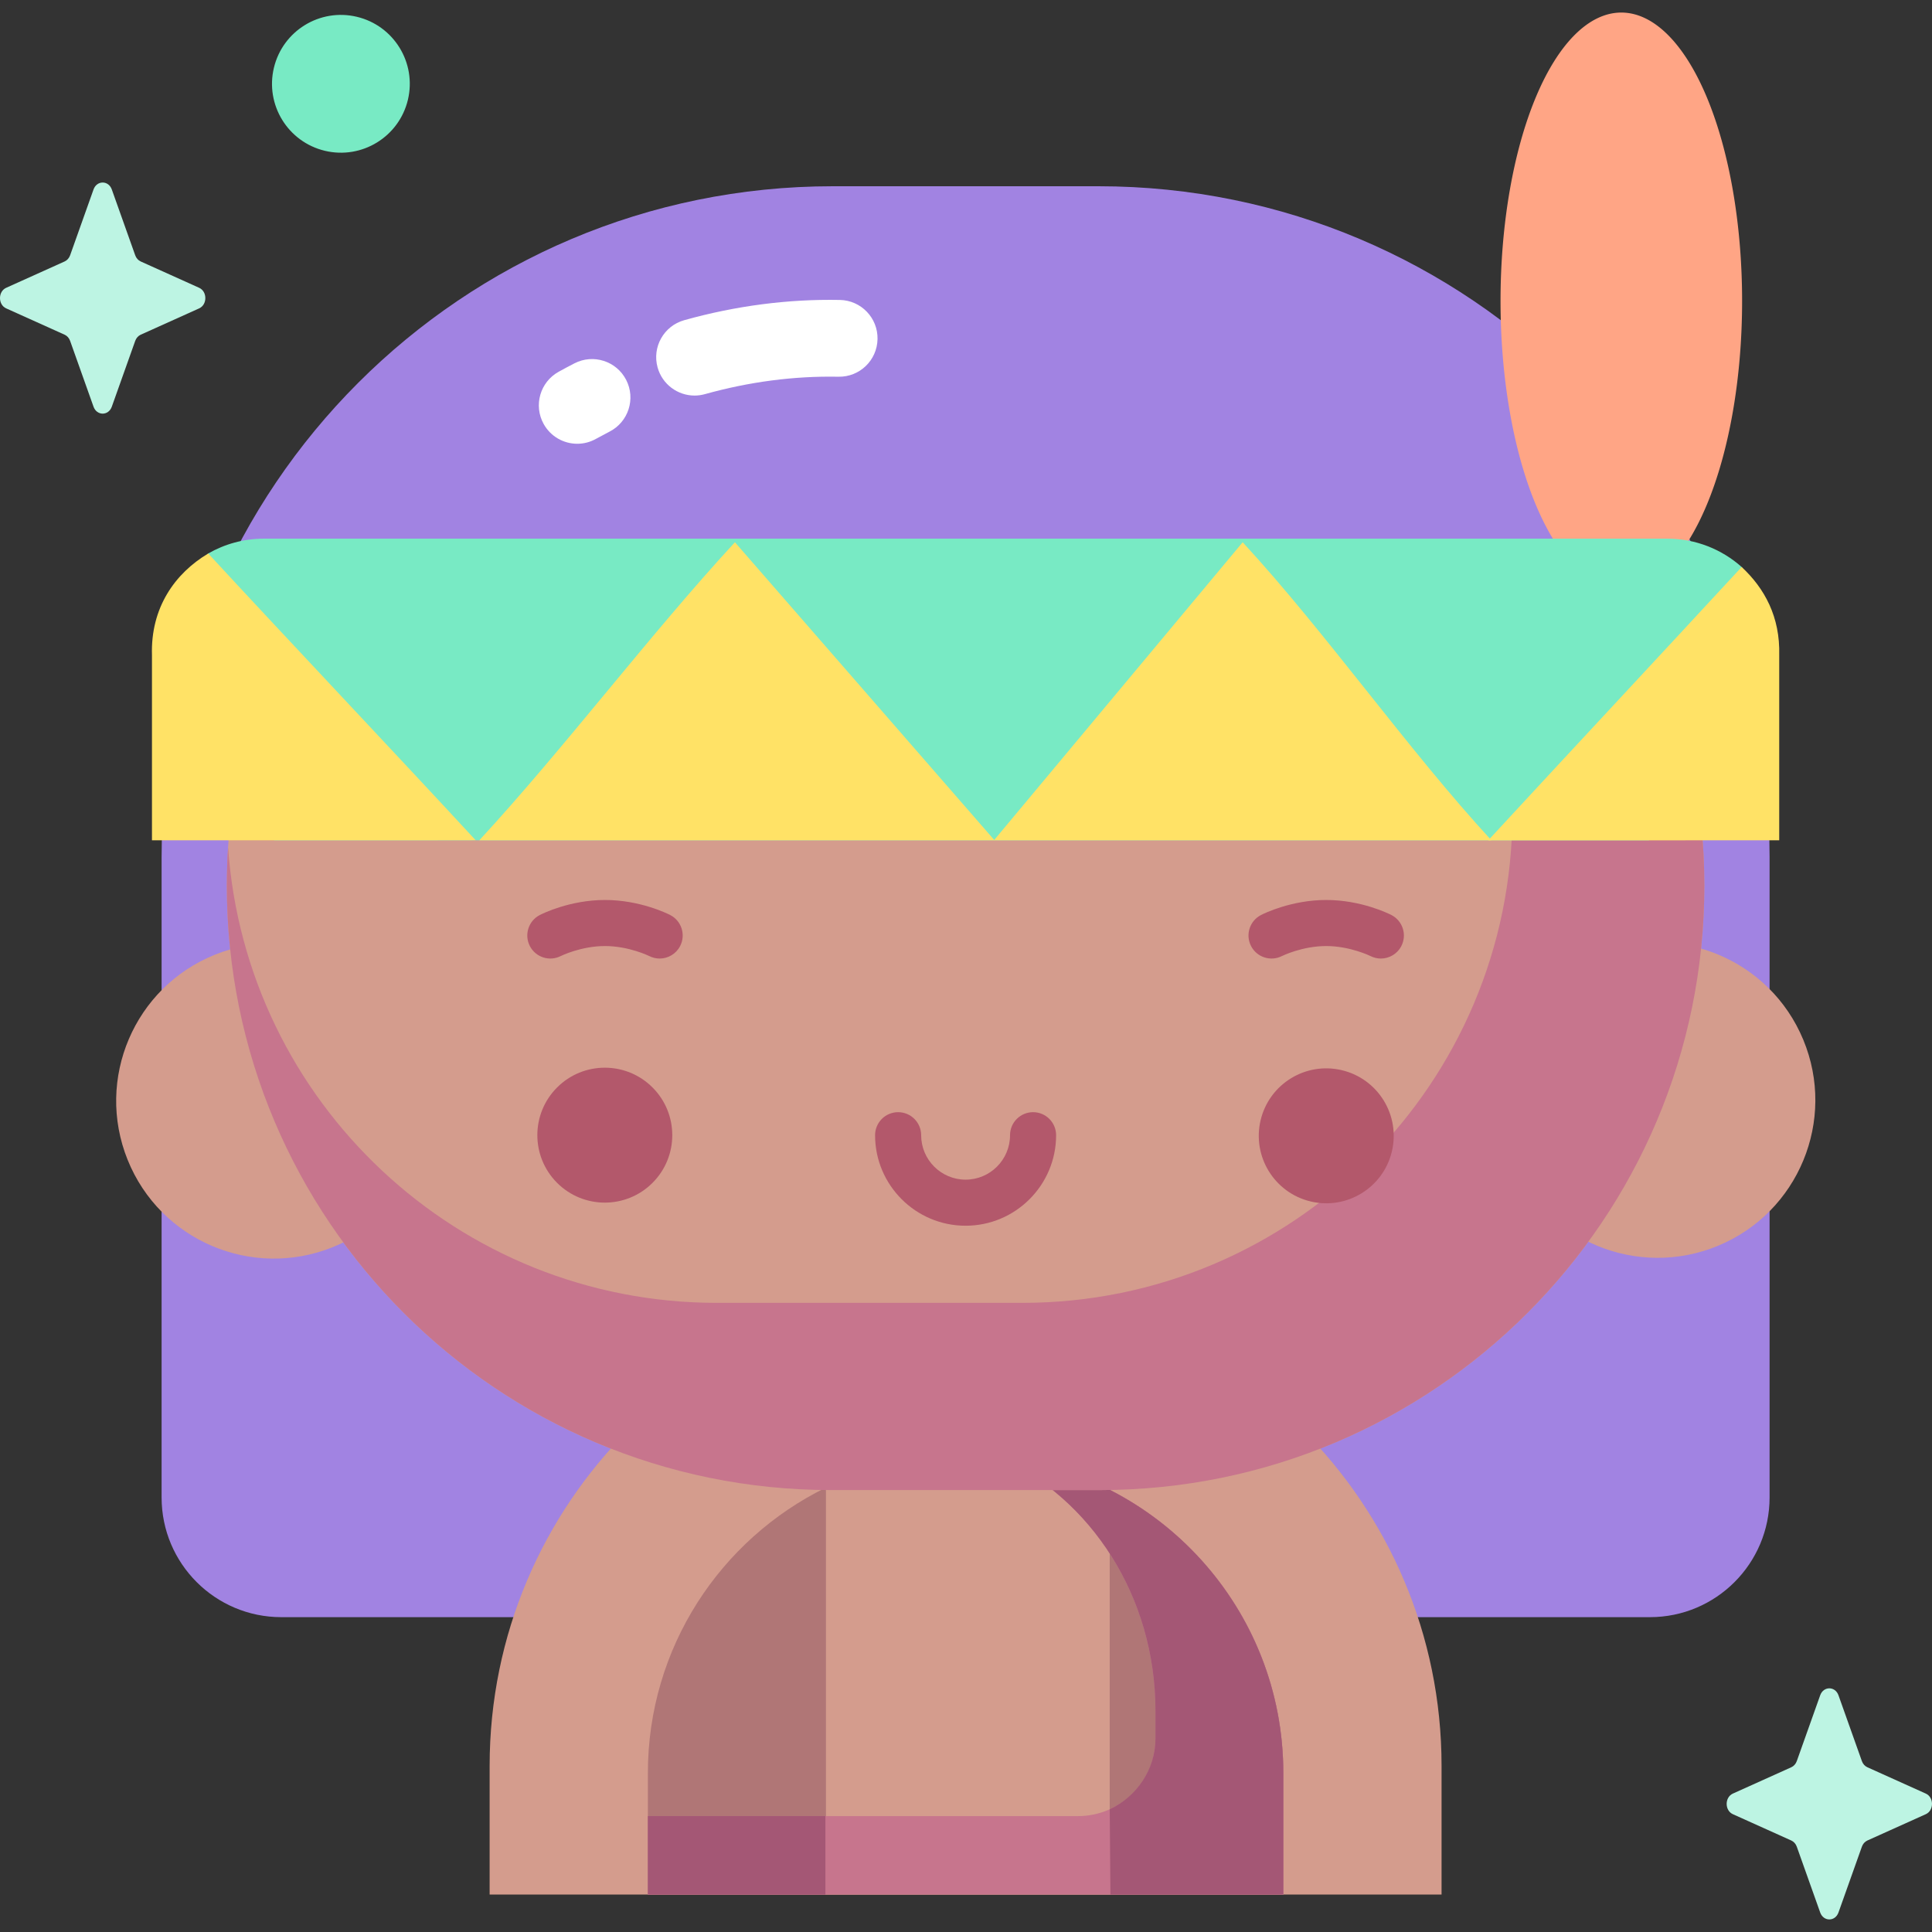 <svg xmlns="http://www.w3.org/2000/svg" viewBox="0.0 0.0 200.0 200.0" height="200.0px" width="200.0px"><rect x="0.0" y="0.0" width="200.0" height="200.0" fill="#333333" stroke="none"/><path fill="#a183e2" fill-opacity="1.0"  filling="0" d="M170.795 167.408 L29.122 167.408 C22.278 167.408 16.729 161.859 16.729 155.015 L16.729 88.758 C16.729 50.386 47.836 19.28 86.207 19.28 L113.709 19.28 C152.081 19.28 183.187 50.386 183.187 88.758 L183.187 155.015 C183.187 161.859 177.639 167.408 170.795 167.408 Z"></path>
<path fill="#d49c8d" fill-opacity="1.0"  filling="0" d="M149.23 196.125 L149.23 182.805 C149.23 155.592 127.17 133.533 99.958 133.533 C72.746 133.533 50.686 155.592 50.686 182.805 L50.686 196.125 L149.23 196.125 Z"></path>
<path fill="#d49c8d" fill-opacity="1.0"  filling="0" d="M132.848 196.125 L132.848 183.539 C132.848 165.375 118.123 150.649 99.958 150.649 C81.793 150.649 67.068 165.375 67.068 183.539 L67.068 196.125 L132.848 196.125 Z"></path>
<path fill="#b07676" fill-opacity="1.0"  filling="0" d="M85.501 153.994 C74.586 159.345 67.068 170.563 67.068 183.539 L67.068 196.125 L85.501 196.125 L85.501 153.994 Z"></path>
<path fill="#b07676" fill-opacity="1.0"  filling="0" d="M114.878 154.231 L114.878 196.125 L132.848 196.125 L132.848 183.539 C132.848 170.748 125.541 159.671 114.878 154.231 Z"></path>
<path fill="#c7758d" fill-opacity="1.0"  filling="0" d="M103.409 150.83 C112.923 155.109 119.614 165.264 119.614 177.115 L119.614 179.966 C119.614 184.405 116.016 188.003 111.578 188.003 L67.068 188.003 L67.068 196.125 L132.848 196.125 L132.848 183.539 C132.848 166.54 119.952 152.556 103.409 150.83 Z"></path>
<path fill="#a45775" fill-opacity="1.0"  filling="0" d="M67.068 188.003 L85.444 188.003 L85.444 196.125 L67.068 196.125 L67.068 188.003 Z"></path>
<path fill="#a45775" fill-opacity="1.0"  filling="0" d="M103.409 150.831 C112.923 155.109 119.614 165.264 119.614 177.115 L119.614 179.966 C119.614 183.198 117.63 186.02 114.879 187.296 L114.951 196.125 L132.849 196.125 L132.849 183.539 C132.848 166.54 119.952 152.556 103.409 150.831 Z"></path>
<path fill="#d49c8d" fill-opacity="1.0"  filling="0" d="M186.676 107.637 C190.128 115.964 186.176 125.512 177.849 128.963 C169.522 132.415 159.974 128.462 156.523 120.136 C153.071 111.809 157.024 102.261 165.35 98.809 C173.677 95.358 183.225 99.31 186.676 107.637 Z"></path>
<path fill="#d49c8d" fill-opacity="1.0"  filling="0" d="M43.492 107.88 C46.853 116.243 42.798 125.747 34.435 129.109 C26.073 132.47 16.568 128.415 13.207 120.053 C9.845 111.69 13.9 102.186 22.263 98.824 C30.626 95.463 40.13 99.517 43.492 107.88 Z"></path>
<path fill="#d49c8d" fill-opacity="1.0"  filling="0" d="M113.863 154.251 L86.054 154.251 C51.498 154.251 23.484 126.238 23.484 91.682 C23.484 57.125 51.498 29.112 86.054 29.112 L113.863 29.112 C148.419 29.112 176.432 57.125 176.432 91.682 C176.432 126.238 148.419 154.251 113.863 154.251 Z"></path>
<path fill="#c7758d" fill-opacity="1.0"  filling="0" d="M113.863 29.112 L105.839 29.112 C133.854 29.112 156.565 51.823 156.565 79.838 L156.565 84.146 C156.565 112.161 133.854 134.872 105.839 134.872 L74.21 134.872 C47.4 134.872 25.452 114.073 23.612 87.73 C23.53 89.037 23.484 90.354 23.484 91.681 C23.484 126.237 51.498 154.251 86.054 154.251 L113.863 154.251 C148.419 154.251 176.432 126.237 176.432 91.681 C176.432 57.125 148.419 29.112 113.863 29.112 Z"></path>
<path fill="#a183e2" fill-opacity="1.0"  filling="0" d="M177.095 65.678 C166.344 41.1 142.63 24.022 115.101 24.022 L84.815 24.022 C57.286 24.022 33.573 41.099 22.822 65.678 L177.095 65.678 Z"></path>
<path fill="#b3586b" fill-opacity="1.0"  filling="0" d="M67.548 112.573 C70.276 115.3 70.276 119.722 67.548 122.449 C64.821 125.177 60.399 125.177 57.671 122.449 C54.944 119.722 54.944 115.3 57.671 112.573 C60.399 109.845 64.821 109.845 67.548 112.573 Z"></path>
<path fill="#b3586b" fill-opacity="1.0"  filling="0" d="M138.899 110.784 C142.652 111.671 144.976 115.433 144.089 119.186 C143.202 122.94 139.439 125.264 135.686 124.377 C131.932 123.489 129.609 119.727 130.496 115.973 C131.383 112.22 135.145 109.896 138.899 110.784 Z"></path>
<path fill="#b3586b" fill-opacity="1.0"  filling="0" d="M68.286 99.228 C67.921 99.228 67.551 99.144 67.203 98.967 C67.192 98.961 65.104 97.934 62.629 97.934 C60.146 97.934 58.074 98.957 58.054 98.967 C56.881 99.565 55.445 99.1 54.846 97.927 C54.247 96.753 54.713 95.318 55.886 94.719 C56.197 94.56 59.034 93.165 62.629 93.165 C66.223 93.165 69.06 94.56 69.372 94.719 C70.545 95.317 71.01 96.753 70.412 97.927 C69.99 98.753 69.153 99.228 68.286 99.228 Z"></path>
<path fill="#b3586b" fill-opacity="1.0"  filling="0" d="M142.944 99.228 C142.58 99.228 142.21 99.144 141.862 98.967 C141.851 98.961 139.763 97.934 137.288 97.934 C134.805 97.934 132.733 98.957 132.713 98.967 C131.539 99.565 130.104 99.1 129.505 97.927 C128.906 96.753 129.372 95.318 130.545 94.719 C130.857 94.56 133.693 93.165 137.288 93.165 C140.883 93.165 143.719 94.56 144.03 94.719 C145.204 95.317 145.669 96.753 145.07 97.927 C144.649 98.753 143.812 99.228 142.944 99.228 Z"></path>
<path fill="#b3586b" fill-opacity="1.0"  filling="0" d="M99.958 126.887 C94.792 126.887 90.588 122.683 90.588 117.517 C90.588 116.2 91.656 115.132 92.973 115.132 C94.29 115.132 95.358 116.2 95.358 117.517 C95.358 120.053 97.421 122.117 99.958 122.117 C102.495 122.117 104.558 120.054 104.558 117.517 C104.558 116.2 105.626 115.132 106.943 115.132 C108.26 115.132 109.328 116.2 109.328 117.517 C109.328 122.683 105.124 126.887 99.958 126.887 Z"></path>
<path fill="#ffa585" fill-opacity="1.0"  filling="0" d="M180.342 31.16 A12.504 29.86 0.0 1 1 155.334 31.16 A12.504 29.86 0.0 1 1 180.342 31.16 Z"></path>
<path fill="#78eac4" fill-opacity="1.0"  filling="0" d="M170.686 86.989 L28.373 86.989 L17.176 67.796 C17.176 63.494 18.669 60.314 21.555 57.298 C23.255 56.321 25.227 55.761 27.329 55.761 L172.588 55.761 C175.547 55.761 178.247 56.87 180.296 58.693 C182.065 61.15 182.978 63.911 182.978 67.357 L170.686 86.989 Z"></path>
<path fill="#ffe266" fill-opacity="1.0"  filling="0" d="M49.237 86.978 C41.25 78.325 29.541 65.952 21.555 57.298 C18.111 59.352 15.578 62.911 15.732 67.832 L15.732 86.989 L41.982 86.989 L49.237 86.978 Z"></path>
<path fill="#ffe266" fill-opacity="1.0"  filling="0" d="M102.953 86.989 L76.08 56.134 C67.268 65.682 58.429 77.44 49.617 86.989 L102.953 86.989 Z"></path>
<path fill="#ffe266" fill-opacity="1.0"  filling="0" d="M102.892 86.989 L154.391 86.989 C145.808 77.688 137.225 65.434 128.642 56.134 L102.892 86.989 Z"></path>
<path fill="#ffe266" fill-opacity="1.0"  filling="0" d="M180.296 58.694 C172.062 67.614 162.293 78.072 154.061 86.992 L184.184 86.988 L184.184 67.831 C184.287 63.849 182.669 60.908 180.296 58.694 Z"></path>
<path fill="#fff" fill-opacity="1.0"  filling="0" d="M71.9 40.949 C70.162 40.949 68.566 39.799 68.075 38.043 C67.484 35.929 68.719 33.736 70.833 33.145 C76.178 31.651 81.602 30.946 86.946 31.051 C89.14 31.094 90.885 32.908 90.842 35.102 C90.799 37.297 88.991 39.043 86.791 38.998 C82.222 38.911 77.571 39.516 72.973 40.801 C72.615 40.901 72.255 40.949 71.9 40.949 Z"></path>
<path fill="#fff" fill-opacity="1.0"  filling="0" d="M59.759 45.938 C58.36 45.938 57.003 45.198 56.278 43.887 C55.215 41.967 55.91 39.549 57.831 38.485 C58.371 38.186 58.922 37.892 59.47 37.611 C61.422 36.607 63.818 37.376 64.822 39.329 C65.825 41.281 65.056 43.677 63.103 44.68 C62.628 44.925 62.148 45.181 61.679 45.44 C61.07 45.778 60.41 45.938 59.759 45.938 Z"></path>
<path fill="#bdf4e3" fill-opacity="1.0"  filling="0" d="M190.319 175.497 L192.741 182.307 C192.844 182.598 193.049 182.829 193.309 182.946 L199.359 185.672 C200.213 186.057 200.213 187.418 199.359 187.804 L193.309 190.529 C193.049 190.646 192.844 190.877 192.741 191.169 L190.319 197.978 C189.977 198.94 188.767 198.94 188.425 197.978 L186.003 191.169 C185.899 190.877 185.694 190.646 185.435 190.529 L179.385 187.804 C178.53 187.418 178.53 186.057 179.385 185.672 L185.435 182.946 C185.694 182.829 185.899 182.598 186.003 182.307 L188.425 175.497 C188.767 174.535 189.977 174.535 190.319 175.497 Z"></path>
<path fill="#78eac4" fill-opacity="1.0"  filling="0" d="M36.943 1.739 C40.774 2.653 43.139 6.499 42.226 10.33 C41.312 14.161 37.466 16.525 33.635 15.612 C29.804 14.699 27.439 10.853 28.353 7.022 C29.266 3.191 33.112 0.825 36.943 1.739 Z"></path>
<path fill="#bdf4e3" fill-opacity="1.0"  filling="0" d="M11.575 19.617 L13.997 26.426 C14.101 26.718 14.306 26.949 14.565 27.066 L20.615 29.792 C21.47 30.177 21.47 31.538 20.615 31.924 L14.565 34.649 C14.306 34.766 14.101 34.997 13.997 35.289 L11.575 42.098 C11.233 43.06 10.023 43.06 9.681 42.098 L7.259 35.289 C7.156 34.997 6.951 34.766 6.691 34.649 L0.641 31.924 C-0.214 31.538 -0.214 30.177 0.641 29.792 L6.691 27.066 C6.95 26.949 7.155 26.718 7.259 26.426 L9.681 19.617 C10.023 18.655 11.233 18.655 11.575 19.617 Z"></path></svg>